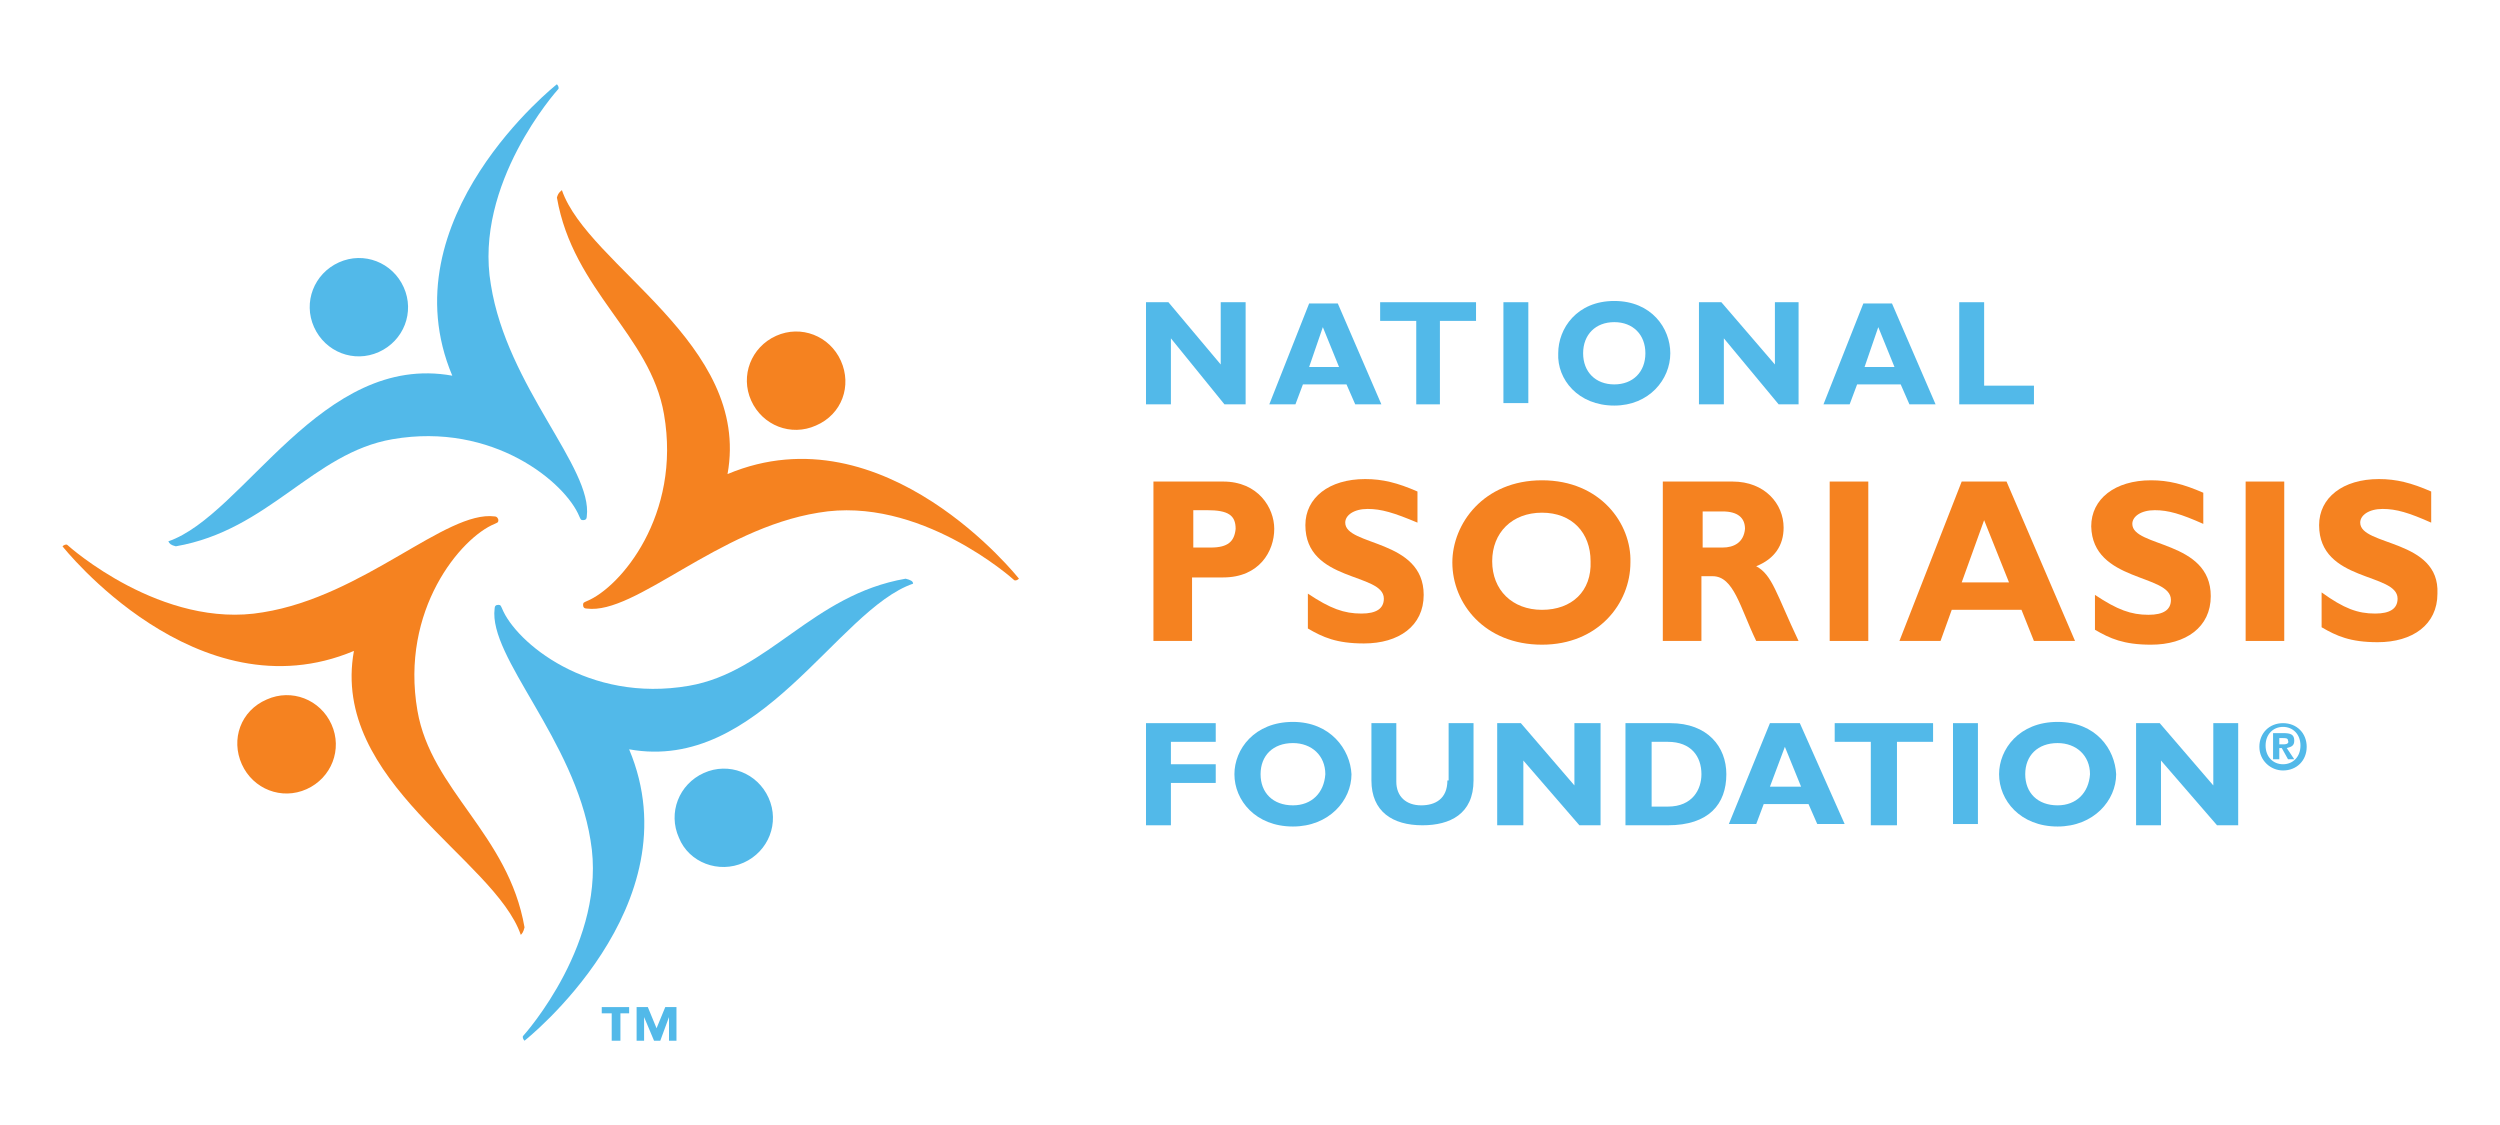 <svg width="160" height="72" viewBox="0 0 160 72" fill="none" xmlns="http://www.w3.org/2000/svg">
<path d="M81.552 33.848C81.552 32.493 80.515 30.819 78.284 30.819H73.82V41.021H76.291V36.956H78.284C80.595 36.956 81.552 35.282 81.552 33.848ZM77.487 35.043H76.371V32.652H77.248C78.602 32.652 79.081 32.971 79.081 33.848C79.001 34.645 78.602 35.043 77.487 35.043Z" fill="#F58220"/>
<path d="M91.116 38.072C91.116 34.485 86.095 34.964 86.095 33.449C86.095 32.971 86.653 32.572 87.529 32.572C88.406 32.572 89.203 32.812 90.718 33.449V31.457C89.442 30.899 88.486 30.66 87.37 30.66C85.058 30.66 83.544 31.855 83.544 33.609C83.544 37.275 88.566 36.637 88.566 38.311C88.566 38.949 88.087 39.268 87.131 39.268C86.015 39.268 85.138 38.949 83.704 37.992V40.224C84.66 40.782 85.537 41.181 87.29 41.181C89.522 41.181 91.116 40.065 91.116 38.072Z" fill="#F58220"/>
<path d="M98.688 30.739C94.942 30.739 92.95 33.529 92.95 36C92.95 38.63 95.022 41.26 98.688 41.26C102.275 41.26 104.347 38.63 104.347 36C104.427 33.529 102.434 30.739 98.688 30.739ZM98.688 39.029C96.775 39.029 95.5 37.753 95.5 35.92C95.5 34.087 96.775 32.812 98.688 32.812C100.601 32.812 101.797 34.087 101.797 35.92C101.876 37.833 100.601 39.029 98.688 39.029Z" fill="#F58220"/>
<path d="M114.151 33.768C114.151 32.254 112.955 30.819 110.883 30.819H106.42V41.021H108.891V36.877H109.607C110.963 36.877 111.361 38.869 112.397 41.021H115.107C113.673 37.992 113.434 36.797 112.397 36.239C113.593 35.761 114.151 34.884 114.151 33.768ZM110.245 35.043H108.97V32.732H110.245C111.202 32.732 111.68 33.13 111.68 33.848C111.6 34.724 110.963 35.043 110.245 35.043Z" fill="#F58220"/>
<path d="M119.571 30.819H117.1V41.021H119.571V30.819Z" fill="#F58220"/>
<path d="M130.171 41.021H132.802L128.418 30.819H125.548L121.563 41.021H124.194L124.911 39.029H129.375L130.171 41.021ZM125.548 37.275L126.984 33.29L128.577 37.275H125.548Z" fill="#F58220"/>
<path d="M138.939 38.391C138.939 39.029 138.461 39.347 137.504 39.347C136.388 39.347 135.512 39.029 134.077 38.072V40.304C135.033 40.862 135.91 41.26 137.664 41.26C139.895 41.26 141.489 40.144 141.489 38.152C141.489 34.565 136.468 35.043 136.468 33.529C136.468 33.051 137.026 32.652 137.903 32.652C138.779 32.652 139.576 32.891 141.011 33.529V31.536C139.736 30.978 138.779 30.739 137.664 30.739C135.352 30.739 133.838 31.935 133.838 33.688C133.918 37.275 138.939 36.717 138.939 38.391Z" fill="#F58220"/>
<path d="M146.192 30.819H143.721V41.021H146.192V30.819Z" fill="#F58220"/>
<path d="M151.054 33.449C151.054 32.971 151.612 32.572 152.488 32.572C153.365 32.572 154.163 32.812 155.597 33.449V31.457C154.322 30.899 153.365 30.66 152.25 30.66C149.938 30.66 148.423 31.855 148.423 33.609C148.423 37.275 153.445 36.637 153.445 38.311C153.445 38.949 152.967 39.268 152.011 39.268C150.894 39.268 150.018 38.949 148.583 37.913V40.144C149.54 40.702 150.416 41.101 152.17 41.101C154.402 41.101 155.996 39.985 155.996 37.992C156.155 34.485 151.054 34.964 151.054 33.449Z" fill="#F58220"/>
<path d="M74.938 21.653L78.365 25.878H79.72V19.342H78.126V23.327L74.779 19.342H73.344V25.878H74.938V21.653Z" fill="#52B9E9"/>
<path d="M83.387 24.602H86.176L86.734 25.878H88.408L85.619 19.422H83.785L81.235 25.878H82.908L83.387 24.602ZM84.662 20.936L85.698 23.486H83.785L84.662 20.936Z" fill="#52B9E9"/>
<path d="M90.64 25.878H92.154V20.537H94.466V19.342H88.329V20.537H90.64V25.878Z" fill="#52B9E9"/>
<path d="M97.813 19.342H96.219V25.798H97.813V19.342Z" fill="#52B9E9"/>
<path d="M103.313 25.957C105.544 25.957 106.899 24.284 106.899 22.61C106.899 21.016 105.704 19.262 103.313 19.262C100.922 19.262 99.726 21.016 99.726 22.61C99.647 24.284 101.001 25.957 103.313 25.957ZM103.313 20.617C104.508 20.617 105.305 21.414 105.305 22.61C105.305 23.805 104.508 24.602 103.313 24.602C102.117 24.602 101.32 23.805 101.32 22.61C101.32 21.414 102.117 20.617 103.313 20.617Z" fill="#52B9E9"/>
<path d="M110.327 21.653L113.833 25.878H115.109V19.342H113.594V23.327L110.167 19.342H108.733V25.878H110.327V21.653Z" fill="#52B9E9"/>
<path d="M118.855 24.602H121.645L122.203 25.878H123.877L121.087 19.422H119.254L116.703 25.878H118.377L118.855 24.602ZM120.21 20.936L121.246 23.486H119.333L120.21 20.936Z" fill="#52B9E9"/>
<path d="M130.173 24.682H126.985V19.342H125.391V25.878H130.173V24.682Z" fill="#52B9E9"/>
<path d="M73.344 52.818H74.938V50.108H77.807V48.912H74.938V47.477H77.807V46.282H73.344V52.818Z" fill="#52B9E9"/>
<path d="M82.749 46.202C80.278 46.202 79.003 47.956 79.003 49.55C79.003 51.223 80.358 52.897 82.749 52.897C85.06 52.897 86.495 51.223 86.495 49.55C86.415 47.956 85.14 46.202 82.749 46.202ZM82.749 51.542C81.474 51.542 80.677 50.745 80.677 49.55C80.677 48.354 81.474 47.557 82.749 47.557C83.945 47.557 84.821 48.354 84.821 49.55C84.741 50.745 83.945 51.542 82.749 51.542Z" fill="#52B9E9"/>
<path d="M92.633 49.948C92.633 51.144 91.835 51.542 90.958 51.542C90.002 51.542 89.364 50.984 89.364 50.028V46.282H87.771V49.948C87.771 51.941 89.125 52.818 91.038 52.818C92.792 52.818 94.306 52.1 94.306 49.948V46.282H92.712V49.948H92.633Z" fill="#52B9E9"/>
<path d="M100.762 50.267L97.335 46.282H95.82V52.818H97.494V48.673L101.081 52.818H102.436V46.282H100.762V50.267Z" fill="#52B9E9"/>
<path d="M106.899 46.282H104.03V52.818H106.74C109.37 52.818 110.486 51.462 110.486 49.55C110.486 47.796 109.29 46.282 106.899 46.282ZM106.74 51.622H105.704V47.477H106.74C108.255 47.477 108.892 48.434 108.892 49.55C108.892 50.506 108.334 51.622 106.74 51.622Z" fill="#52B9E9"/>
<path d="M113.276 46.282L110.646 52.738H112.399L112.877 51.462H115.746L116.304 52.738H118.058L115.189 46.282H113.276ZM113.276 50.347L114.232 47.796L115.269 50.347H113.276Z" fill="#52B9E9"/>
<path d="M117.421 47.477H119.732V52.818H121.406V47.477H123.717V46.282H117.421V47.477Z" fill="#52B9E9"/>
<path d="M126.587 46.282H124.992V52.738H126.587V46.282Z" fill="#52B9E9"/>
<path d="M131.687 46.202C129.216 46.202 127.941 47.956 127.941 49.55C127.941 51.223 129.296 52.897 131.687 52.897C133.999 52.897 135.434 51.223 135.434 49.55C135.354 47.956 134.158 46.202 131.687 46.202ZM131.687 51.542C130.412 51.542 129.615 50.745 129.615 49.55C129.615 48.354 130.412 47.557 131.687 47.557C132.883 47.557 133.76 48.354 133.76 49.55C133.68 50.745 132.883 51.542 131.687 51.542Z" fill="#52B9E9"/>
<path d="M141.651 50.267L138.223 46.282H136.709V52.818H138.303V48.673L141.89 52.818H143.244V46.282H141.651V50.267Z" fill="#52B9E9"/>
<path d="M146.114 46.282C145.237 46.282 144.6 46.919 144.6 47.796C144.6 48.673 145.317 49.31 146.114 49.31C146.991 49.31 147.628 48.673 147.628 47.796C147.628 46.919 146.991 46.282 146.114 46.282ZM146.114 48.912C145.476 48.912 144.998 48.434 144.998 47.716C144.998 46.999 145.476 46.521 146.114 46.521C146.752 46.521 147.23 46.999 147.23 47.716C147.23 48.434 146.752 48.912 146.114 48.912Z" fill="#52B9E9"/>
<path d="M146.832 47.398C146.832 46.999 146.592 46.919 146.114 46.919H145.476V48.593H145.875V47.876H146.034L146.433 48.593H146.832L146.353 47.876C146.672 47.796 146.832 47.716 146.832 47.398ZM146.194 47.637H145.875V47.238H146.114C146.273 47.238 146.433 47.238 146.433 47.398C146.513 47.557 146.353 47.637 146.194 47.637Z" fill="#52B9E9"/>
<path d="M33.331 59.832C31.657 54.97 21.137 50.028 22.651 41.659C12.608 45.883 4 34.964 4 34.964C4.08 34.884 4.239 34.804 4.319 34.884C4.399 34.964 10.376 40.304 16.832 39.188C23.288 38.152 28.549 32.653 31.657 33.051C31.817 33.051 31.896 33.21 31.896 33.29C31.896 33.45 31.817 33.45 31.657 33.529C29.505 34.406 25.6 39.029 26.716 45.485C27.593 50.586 32.534 53.376 33.57 59.353C33.491 59.672 33.411 59.752 33.331 59.832Z" fill="#F58220"/>
<path d="M15.477 48.912C16.195 50.506 18.028 51.224 19.622 50.506C21.216 49.789 21.933 47.956 21.216 46.362C20.499 44.767 18.666 44.05 17.071 44.767C15.398 45.485 14.76 47.318 15.477 48.912Z" fill="#F58220"/>
<path d="M35.961 12.168C37.635 17.03 48.077 21.972 46.562 30.341C56.605 26.117 65.213 37.036 65.213 37.036C65.133 37.116 64.974 37.196 64.894 37.116C64.814 37.036 58.837 31.696 52.38 32.812C45.924 33.848 40.664 39.348 37.556 38.949C37.396 38.949 37.316 38.869 37.316 38.71C37.316 38.551 37.396 38.551 37.556 38.471C39.708 37.594 43.613 32.971 42.497 26.515C41.62 21.414 36.679 18.625 35.643 12.647C35.722 12.328 35.882 12.248 35.961 12.168Z" fill="#F58220"/>
<path d="M53.815 23.088C53.098 21.494 51.265 20.777 49.671 21.494C48.077 22.211 47.359 24.044 48.077 25.639C48.794 27.233 50.627 27.95 52.221 27.233C53.895 26.515 54.532 24.682 53.815 23.088Z" fill="#F58220"/>
<path d="M10.773 34.645C15.635 32.971 20.577 22.53 28.946 24.044C24.722 14.002 35.641 5.393 35.641 5.393C35.721 5.473 35.801 5.633 35.721 5.712C35.641 5.792 30.301 11.77 31.417 18.226C32.453 24.762 37.953 29.942 37.554 33.051C37.554 33.21 37.474 33.29 37.315 33.29C37.156 33.29 37.156 33.21 37.076 33.051C36.199 30.899 31.576 26.993 25.12 28.109C20.019 28.986 17.23 33.928 11.252 34.964C10.933 34.884 10.853 34.804 10.773 34.645Z" fill="#52B9E9"/>
<path d="M21.693 16.791C20.099 17.509 19.382 19.342 20.099 20.936C20.816 22.53 22.649 23.247 24.244 22.53C25.838 21.812 26.555 19.979 25.838 18.385C25.12 16.791 23.287 16.074 21.693 16.791Z" fill="#52B9E9"/>
<path d="M58.437 37.355C53.575 39.029 48.633 49.47 40.264 47.956C44.489 57.998 33.569 66.606 33.569 66.606C33.489 66.527 33.41 66.367 33.489 66.288C33.569 66.208 38.909 60.23 37.793 53.774C36.757 47.318 31.258 42.057 31.656 38.949C31.656 38.79 31.736 38.71 31.895 38.71C32.055 38.71 32.055 38.79 32.134 38.949C33.011 41.101 37.634 45.007 44.09 43.891C49.191 43.014 51.981 38.072 57.959 37.036C58.277 37.116 58.437 37.196 58.437 37.355Z" fill="#52B9E9"/>
<path d="M47.597 55.209C49.191 54.491 49.908 52.658 49.191 51.064C48.474 49.47 46.641 48.753 45.046 49.47C43.452 50.187 42.735 52.02 43.452 53.615C44.09 55.209 46.003 55.926 47.597 55.209Z" fill="#52B9E9"/>
<path d="M39.149 66.606H39.707V64.853H40.265V64.454H38.512V64.853H39.149V66.606Z" fill="#52B9E9"/>
<path d="M40.743 66.606H41.222V65.092L41.859 66.606H42.258L42.816 65.092V66.606H43.294V64.454H42.577L42.019 65.809L41.461 64.454H40.743V66.606Z" fill="#52B9E9"/>
</svg>
